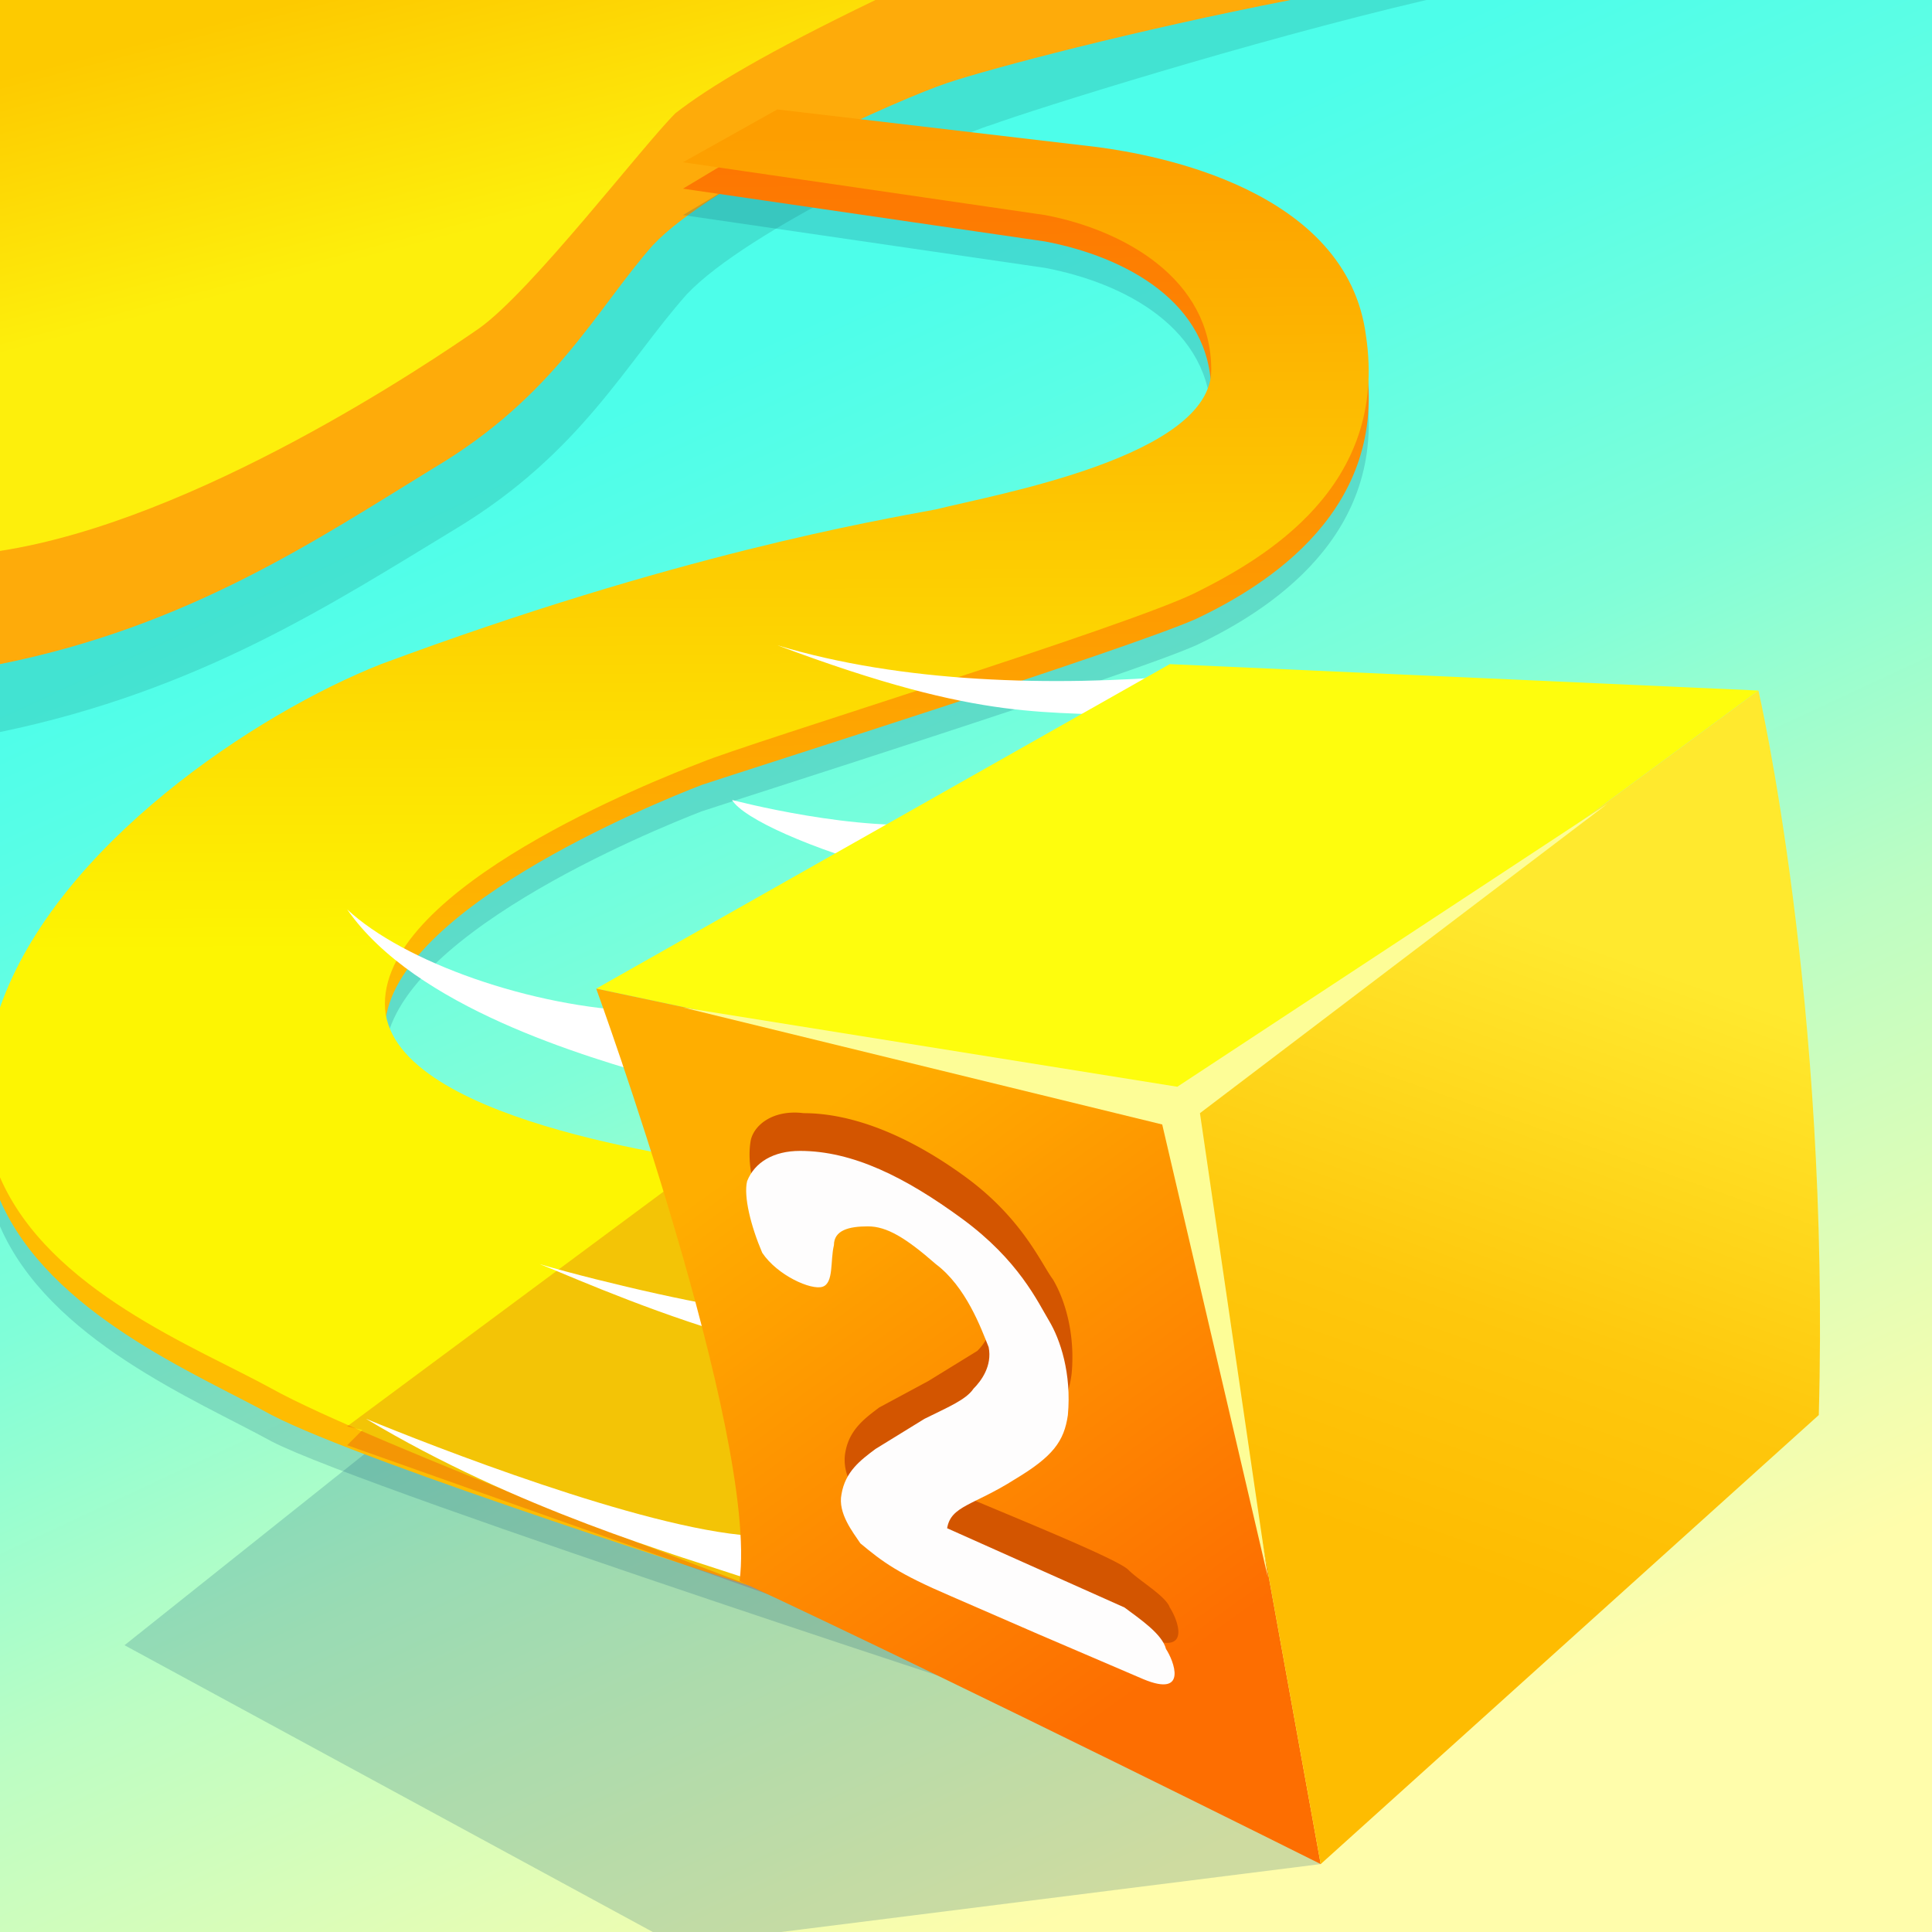 <svg version="1.1" id="Layer_3" xmlns="http://www.w3.org/2000/svg" x="0" y="0" viewBox="0 0 512 512" xml:space="preserve"><rect x="0" y="0" width="512" height="512" fill="#333333" stroke="none"/><style>.st4{fill:#155c7a;fill-opacity:.21}.st8{fill:#fff}</style><linearGradient id="SVGID_1_" gradientUnits="userSpaceOnUse" x1="183.1" y1="99.3" x2="400.5" y2="566.5"><stop offset="0" stop-color="#4dfeea"/><stop offset=".1" stop-color="#5bfee5"/><stop offset=".3" stop-color="#80fed8"/><stop offset=".5" stop-color="#bcfdc3"/><stop offset=".8" stop-color="#fffdab"/></linearGradient><path fill="url(#SVGID_1_)" d="M0 0h512v512H0z"/><path d="M182 78c16-17 68-41 81-45 11-4 68-22 115-33H0v194c53-11 88-34 121-54s45-44 61-62z" fill="#157a77" fill-opacity=".2"/><path d="M173 65c16-17 66-39 78-43s50-14 91-22H0v176c50-10 84-33 115-52 32-19 43-42 58-59z" fill="#feab0a"/><linearGradient id="SVGID_2_" gradientUnits="userSpaceOnUse" x1="118.3" y1="81.8" x2="95.7" y2="-4.5"><stop offset=".2" stop-color="#fdef0c"/><stop offset="1" stop-color="#fdca00"/></linearGradient><path d="M179 30c9-7 24-16 53-30H0v146c52-8 114-50 127-59 14-10 43-48 52-57z" fill="url(#SVGID_2_)"/><path class="st4" d="M236 404L97 385l-64 51 140 76h34l143-18z"/><path class="st4" d="M72 382c25 13 216 75 216 75s-82-132-93-134-93-12-93-43 71-60 84-65c12-4 113-36 131-44 19-9 51-29 45-68-5-40-56-48-71-50-14-3-85-11-85-11l-25 15 96 14c21 4 44 16 44 40s-65 36-73 37-96 22-134 34c-35 10-97 54-114 99v44c13 30 52 46 72 57z"/><linearGradient id="SVGID_3_" gradientUnits="userSpaceOnUse" x1="180.6" y1="35.1" x2="182.6" y2="421.4"><stop offset="0" stop-color="#fd7402"/><stop offset=".6" stop-color="#febc01"/></linearGradient><path d="M72 375c25 13 129 46 129 46s5-103-6-106-93-11-93-42 71-60 84-65c12-4 113-36 131-44 19-9 51-29 45-68-5-40-56-48-71-50-14-3-85-11-85-11l-25 15 96 14c21 4 44 16 44 40s-65 36-73 37-96 22-134 34c-35 10-97 54-114 99v44c13 30 52 46 72 57z" fill="url(#SVGID_3_)"/><linearGradient id="SVGID_4_" gradientUnits="userSpaceOnUse" x1="180.6" y1="36.3" x2="182.5" y2="394.7"><stop offset="0" stop-color="#fd9e00"/><stop offset=".6" stop-color="#fdf502"/></linearGradient><path d="M72 368c25 14 129 53 129 53s5-110-6-112-93-12-93-43 71-59 84-64c12-5 113-36 131-45s51-28 45-68c-5-39-56-48-71-50l-85-10-25 14 96 14c21 4 44 17 44 41 0 23-57 33-73 37-16 3-69 12-147 41-33 13-86 48-101 91v45c13 30 52 45 72 56z" fill="url(#SVGID_4_)"/><path fill="#d00016" fill-opacity=".2" d="M233 428h-14L92 383l4-4-4-1 93-69z"/><path class="st8" d="M305 190c-28-2-43 2-99-19 33 10 73 11 108 8 22-2-9 11-9 11zM237 231c-22-6-40-14-43-19 0 0 34 9 56 6 14-1-13 13-13 13zM176 286c-21-6-66-19-84-45 15 14 49 26 78 27 2 10 6 18 6 18zM191 353c-23-7-45-17-48-18 17 5 48 12 55 12-2 5-7 6-7 6zM200 419c-21-7-63-19-103-43 17 7 73 29 102 31l1 12z"/><path fill="#fefd0d" d="M158 262l156 33 152-112-156-7z"/><linearGradient id="SVGID_5_" gradientUnits="userSpaceOnUse" x1="211.8" y1="297.6" x2="314.2" y2="439.4"><stop offset="0" stop-color="#ffae00"/><stop offset="1" stop-color="#fd6e01"/></linearGradient><path d="M158 262s43 118 38 157c60 28 154 75 154 75l-36-199-156-33z" fill="url(#SVGID_5_)"/><linearGradient id="SVGID_6_" gradientUnits="userSpaceOnUse" x1="426.9" y1="252.1" x2="370.8" y2="411.2"><stop offset="0" stop-color="#ffe92e"/><stop offset=".6" stop-color="#fec80d"/><stop offset="1" stop-color="#febc01"/></linearGradient><path d="M466 183L314 295l36 199 132-119c3-110-16-192-16-192z" fill="url(#SVGID_6_)"/><path fill="#fdfd97" d="M181 267l127 31 28 120-18-123 108-82-114 75z"/><path d="M213 295c13 0 28 6 43 17s20 23 23 27c3 5 6 14 5 25-1 8-4 11-14 17-12 7-17 7-18 14 14 6 44 18 47 21s10 7 11 10c2 3 6 13-6 8l-28-12-23-9c-14-7-18-9-24-15-2-2-6-7-5-13s5-9 9-12l13-7 13-8c2-2 5-6 3-12a46 46 0 00-31-32c-5-1-9 1-9 5-1 4 0 11-4 11s-11-3-15-9-5-14-4-19c1-4 6-8 14-7z" fill="#d35500"/><path d="M212 305c14 0 28 7 43 18s20 22 23 27 6 14 5 25c-1 7-4 11-14 17-11 7-17 7-18 13l47 21c4 3 10 7 11 11 2 3 6 13-6 8l-28-12-23-10c-14-6-18-9-24-14-2-3-6-8-5-13 1-6 5-9 9-12l13-8c6-3 11-5 13-8 2-2 5-6 4-11-2-5-6-16-14-22-8-7-13-10-18-10s-9 1-9 5c-1 4 0 10-3 11s-12-3-16-9c-3-7-5-15-4-19 2-5 7-8 14-8z" fill="#fefdfd"/></svg>